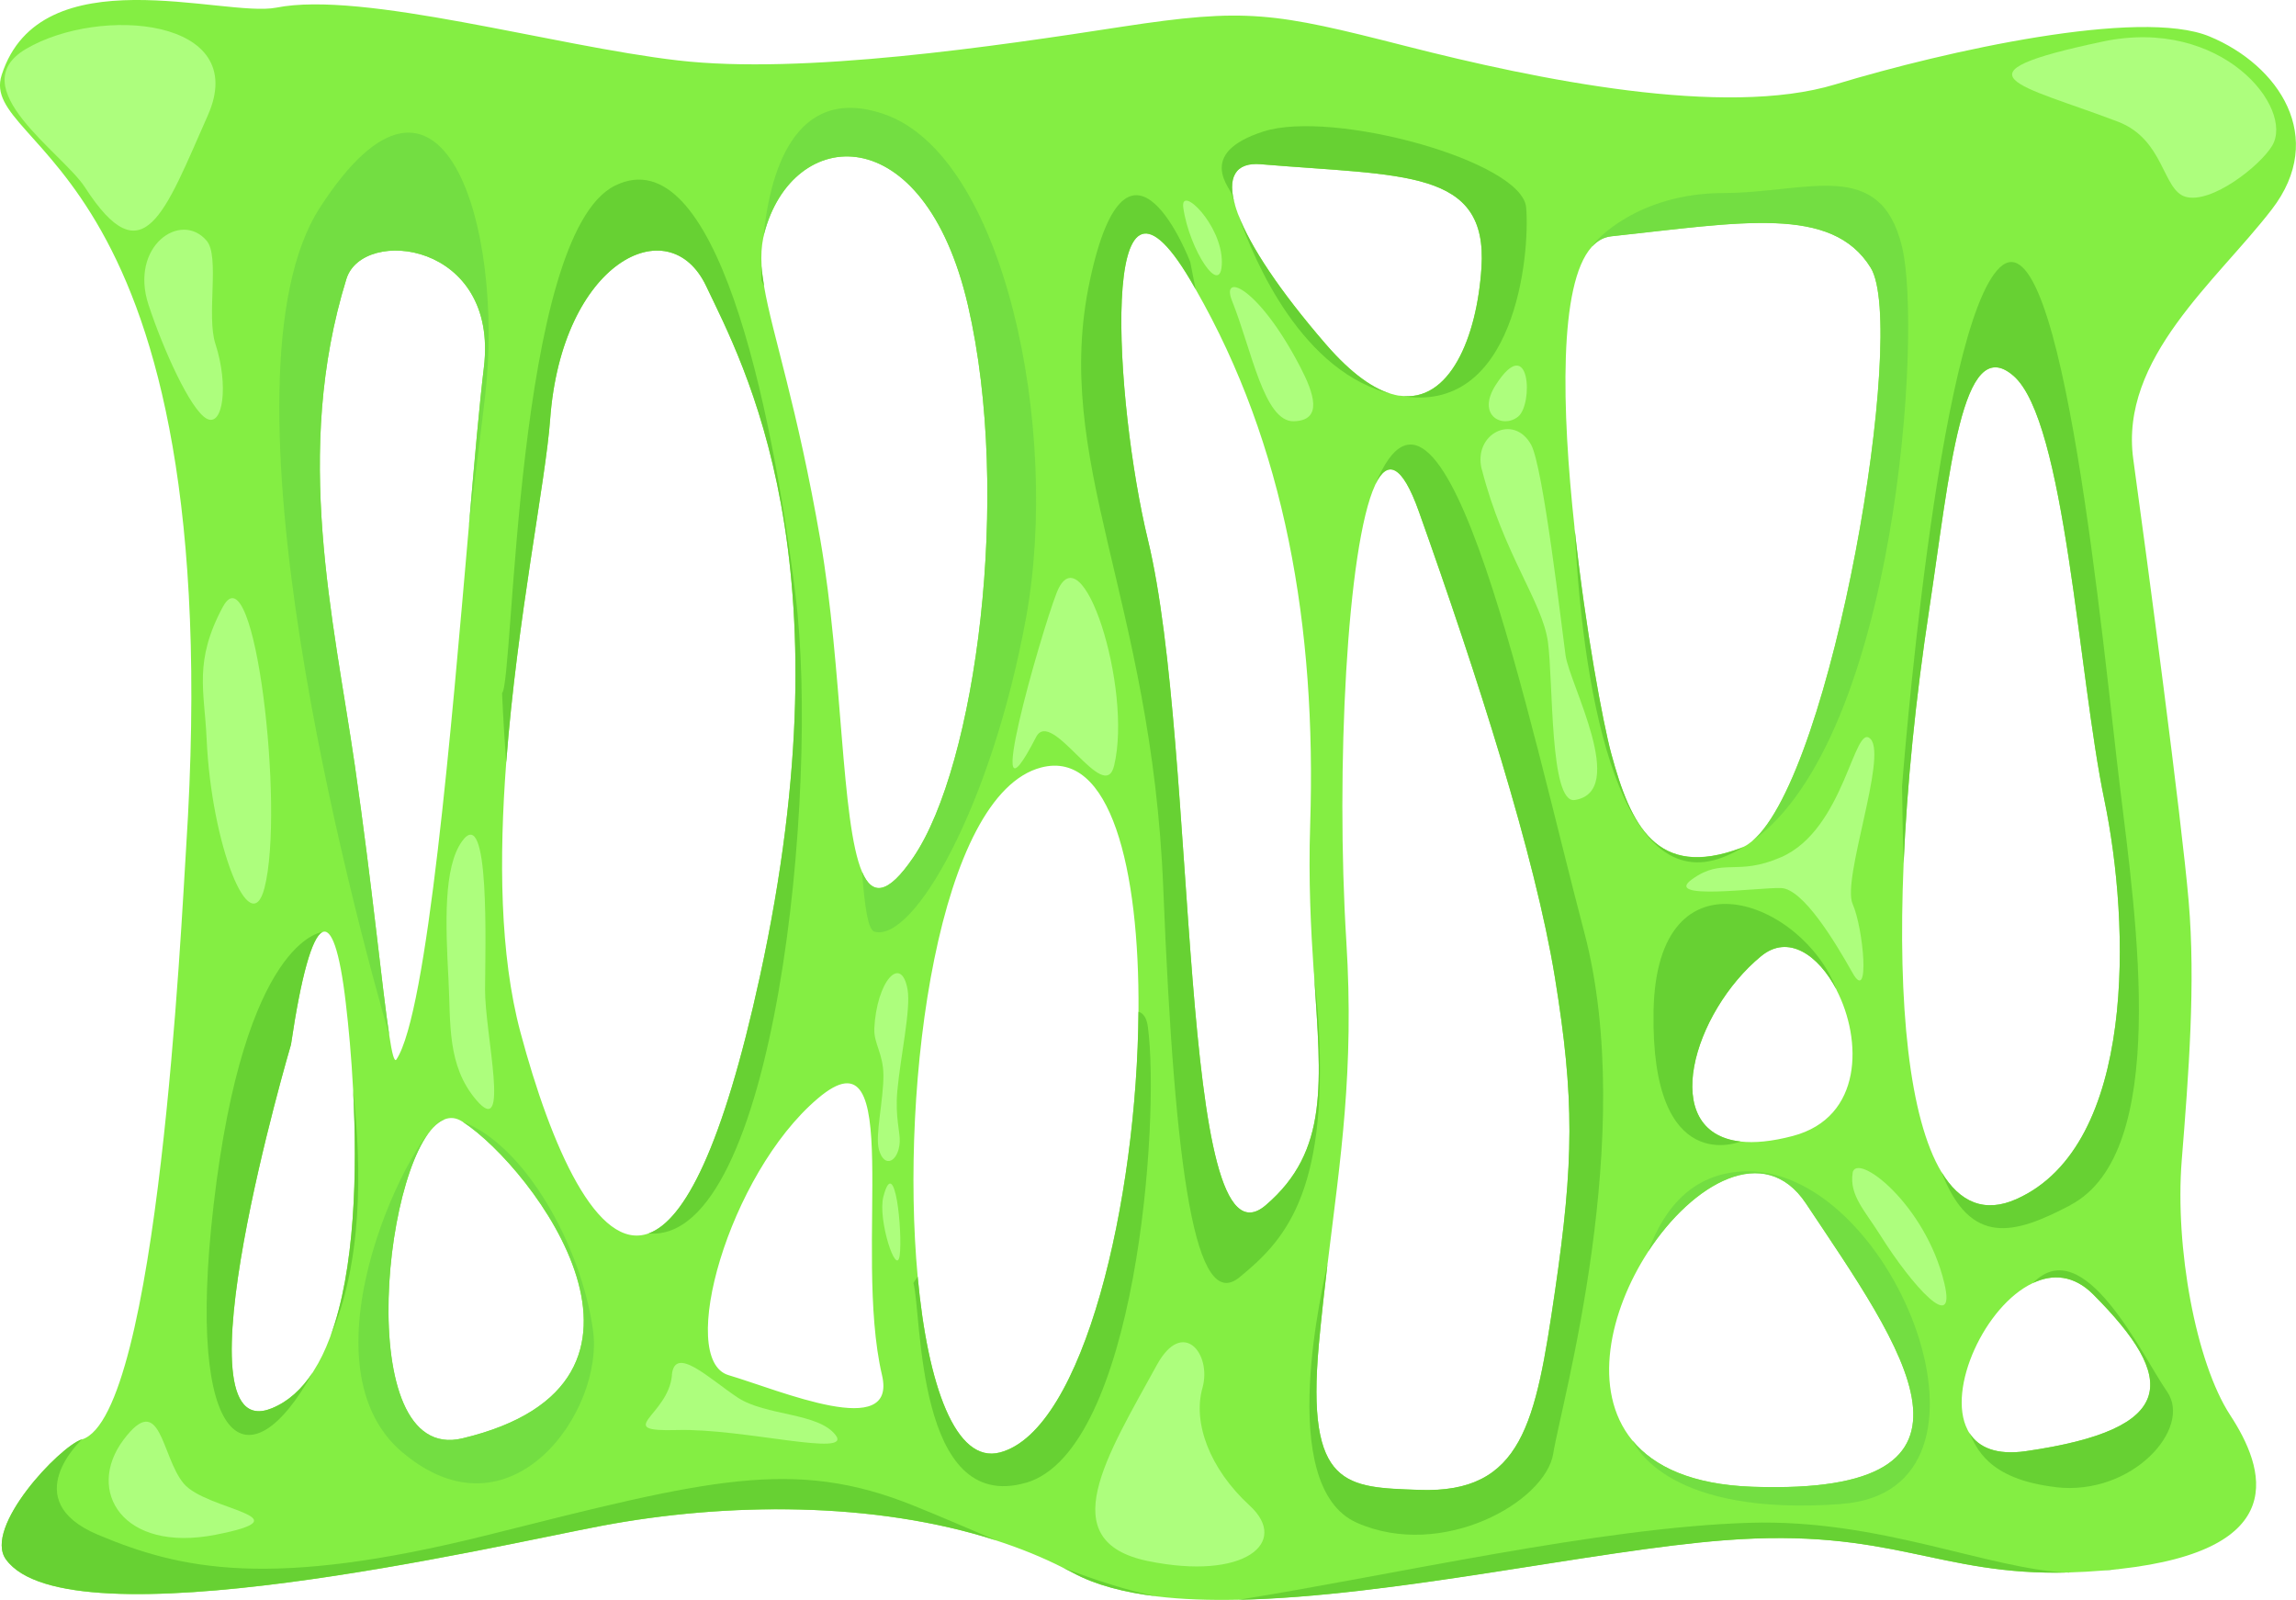 <?xml version="1.0" encoding="UTF-8"?>
<svg id="Layer_2" data-name="Layer 2" xmlns="http://www.w3.org/2000/svg" viewBox="0 0 228.01 158.87">
  <defs>
    <style>
      .cls-1 {
        fill: #84ee43;
      }

      .cls-2 {
        fill: #67d133;
      }

      .cls-3 {
        fill: #73de42;
      }

      .cls-4 {
        fill: #adfe7d;
      }
    </style>
  </defs>
  <g id="_Шар_1" data-name="Шар 1">
    <g>
      <path class="cls-1" d="M219.42,3.62c-6.89-2.86-26.15,1.43-37.16,4.76-11.01,3.34-29.59-.47-42.67-3.81-13.08-3.34-15.82-3.81-28.21-1.91-12.39,1.91-31.66,4.78-44.05,3.34C54.95,4.57,36.03-.95,27.43.76,22.24,1.77,4.02-4.5.17,7.43c-2.48,7.62,22.74,8.1,18.31,76.81-.46,7.15-2.76,56.29-10.33,58.69,0,0-.01,0-.02,0-2.25.74-9.81,8.76-7.54,11.92,6.19,8.58,48.5-1.32,59.18-3.34,12.39-2.34,27.08-2.45,39.17,1.46,2.35.76,4.61,1.67,6.72,2.75.31.15.6.31.9.46,2.24,1.21,5.08,1.95,8.33,2.34,2.47.3,5.19.39,8.06.33,15.35-.31,35.34-4.91,48.3-5.91,16.63-1.28,21.13,3.56,34.23,3.2,1.07-.03,2.21-.09,3.41-.19h.02c.41-.03.83-.08,1.27-.12.09,0,.19-.01.29-.03,17.21-1.91,14.45-10.01,11.01-15.27-3.43-5.25-5.5-16.69-4.82-25.28.69-8.59,1.39-17.65.69-25.76-.69-8.11-4.12-33.87-5.5-43.89-1.38-10.02,8.26-17.66,13.76-24.81,5.51-7.15.69-14.32-6.19-17.17ZM189.04,85.83v-.05c.33-7.76,1.19-16.36,2.54-25.24,2.05-13.51,3.22-27.69,8.37-23.22,5.16,4.46,6.45,29.75,9.03,42.12,2.57,12.37,3.21,34.26-8.7,39.62-3.19,1.44-5.67.34-7.48-2.68-3.19-5.31-4.35-16.58-3.76-30.55ZM162.1,143.03s-.02-.03-.03-.04c-4.01-4.94-2.23-12.8,1.59-18.68,0,0,.01-.01.01-.02,4.43-6.79,11.58-10.93,15.67-4.79,9.52,14.3,20.47,29.03-5.3,28.14-6-.21-9.79-1.99-11.94-4.61ZM174.9,94.94c2.68-2.2,5.68-.11,7.48,3.33,0,0,0,.02,0,.03,2.56,4.95,2.63,12.66-4.34,14.5-2.09.55-3.81.71-5.2.55-8.24-.92-4.71-12.85,2.05-18.41ZM158.07,24.53s0-.01,0-.02c.54-.6,1.18-.96,1.93-1.05,12.87-1.38,21.91-3.13,25.77,3.12,3.7,5.98-3.78,50.25-11.77,56.94,0,0-.01.01-.02.02-.26.21-.52.4-.78.52-.02.01-.04.03-.07.03-.08.04-.16.08-.25.11-8.37,3.13-10.95-2.24-12.88-9.38-.81-2.99-2.56-12.35-3.63-22.27t0-.01s-.01-.01,0-.02c-.01-.06-.02-.1-.01-.16-1.27-11.7-1.59-24.15,1.7-27.83ZM154.41,128.3c-1.9,12.95-3.19,20.04-13.5,19.65-7.14-.27-11.23-.14-9.94-14.43.26-2.83.56-5.47.86-8.01,0-.03.01-.05.01-.06,0,0,0-.01.01-.05,1.25-10.3,2.65-19.07,1.85-31.94-1.06-17.03.07-39.29,2.86-45.29.01-.01.01-.03.02-.05,1.17-2.47,2.63-2.09,4.33,2.7,5.8,16.29,11.53,34.16,13.5,46.22,1.96,12.06,1.9,18.31,0,31.27ZM125.22,16.31c14.19,1.19,22.55.45,21.9,10.27-.45,6.95-3.17,13.46-8.14,12.71-.07,0-.15-.02-.22-.03-.12-.02-.23-.05-.35-.08-1.94-.49-4.18-2.04-6.75-5.01-4.6-5.32-7.5-9.72-8.68-12.83-.05-.11-.09-.22-.12-.33-.06-.17-.12-.32-.16-.48-.01-.02-.01-.04-.02-.06-.86-2.86-.01-4.39,2.54-4.17ZM75.8,23.61s.01-.03.01-.05c.02-.12.05-.24.08-.37,2.79-10.75,15.87-11.72,20.24,7.15,4.36,18.86.77,45.68-5.42,54.78-2.57,3.78-4.1,3.81-5.1,1.46h0c-2.1-4.91-1.92-20.09-4.14-32.95-2.3-13.32-4.77-20.38-5.59-25.19h0c-.12-.73-.21-1.39-.25-2.02v-.05c-.06-.99-.01-1.9.17-2.77ZM44.1,111.17h0c.59-.25,1.19-.2,1.81.2.03.01.05.03.08.06,6.93,4.53,23.12,25.88-.08,31.41-11.2,2.67-7.72-29.21-1.82-31.66ZM81.21,109.08c8.84-7.53,3.44,14.9,6.38,27.47,1.53,6.54-10.08,1.53-15.24,0-5.16-1.53,0-19.95,8.86-27.47ZM50.27,75.73v-.02c1.08-14.2,3.92-27.95,4.36-34.04,1.14-15.67,11.8-21.02,15.49-13.28,3.69,7.76,14.37,27.18,5.34,68.6-3.7,16.96-7.49,24.19-11.03,25.48-5.11,1.88-9.7-8.58-12.75-19.98-2.06-7.7-2.12-17.33-1.41-26.77ZM34.4,27.7c1.61-5.23,15.18-3.67,13.65,8.82-.42,3.44-.92,9.11-1.49,15.77-1.72,19.77-4.11,48.26-7.19,52.91-.21.31-.44-.57-.71-2.38-.7-4.53-1.7-14.9-3.42-26.8-2.12-14.62-6.17-31.09-.84-48.33ZM28.9,103.71c1-6.78,2.09-10.63,3.1-11.14.9-.47,1.73,1.77,2.34,7.03.28,2.36.56,5.35.73,8.65,0,.02.01.04,0,.06.42,8.01.2,17.79-2.27,24.42-.02.06-.04.12-.07.18-.44,1.17-.96,2.25-1.57,3.2-.04.06-.07.11-.1.17-1.08,1.65-2.41,2.88-4.05,3.56-9.99,4.11,1.89-36.12,1.89-36.12ZM99.31,144.22c-4.42,1.17-7.19-6.7-8.18-17.47h0c-1.78-19.3,2.1-47.9,12.27-50.54,6.86-1.79,9.77,10,9.66,24.25-.13,18.66-5.42,41.55-13.75,43.76ZM114,53.63c-3.31-13.65-5.02-41.43,4.22-25.8.17.3.35.59.51.89,0,0,.01,0,.01.01,8.84,15.43,12.01,33.42,11.37,53.17-.18,5.55.07,10.33.35,14.51.01.14.02.28.04.41.7,10.76,1.5,17.47-4.8,22.86-8.8,7.52-6.69-45.35-11.7-66.05ZM201.17,144.1c-2.9.42-4.67-.36-5.58-1.79,0,0-.01,0-.01-.01-.07-.1-.14-.21-.19-.33-2.08-4.05,1.75-12.33,6.48-14.56.01,0,.02,0,.02-.01,1.95-.92,4.06-.79,5.97,1.12,8.38,8.4,8.52,13.39-6.69,15.58Z"/>
      <path class="cls-3" d="M48.17,39.36c-.38,3.29-.95,7.8-1.61,12.93.57-6.66,1.07-12.33,1.49-15.77,1.53-12.49-12.04-14.05-13.65-8.82-5.33,17.23-1.28,33.71.84,48.33,1.72,11.9,2.72,22.26,3.42,26.8-3.48-12.01-17.8-65.33-6.9-82.2,12.13-18.79,18.37,1.84,16.41,18.74Z"/>
      <path class="cls-2" d="M64.43,122.47c3.54-1.3,7.33-8.52,11.03-25.48,9.03-41.42-1.65-60.84-5.34-68.6-3.69-7.74-14.35-2.39-15.49,13.28-.44,6.09-3.28,19.84-4.36,34.04-.31-4.19-.41-6.89-.41-6.89,1.18-1.03,1.25-45.49,11.22-50.39,9.97-4.9,15.54,21.55,17.93,40.75,2.39,19.2-2.03,64.34-14.58,63.3Z"/>
      <path class="cls-2" d="M75.63,26.42c.04.63.13,1.3.25,2.02-.17-.4-.27-.61-.27-.61,0-.29,0-.78.02-1.41Z"/>
      <path class="cls-3" d="M101.89,61.37c-3.42,18.67-11.16,32.25-15.06,31.14-.62-.17-.96-2.43-1.22-5.93,1,2.34,2.53,2.32,5.1-1.46,6.19-9.1,9.78-35.91,5.42-54.78-4.37-18.87-17.45-17.9-20.24-7.15-.03.12-.06.24-.08.37.58-5.97,2.87-15.31,11.92-12.25,12.07,4.08,17.59,31.39,14.16,50.06Z"/>
      <path class="cls-2" d="M123.08,126.84c-4.33,3.54-6.41-9.92-7.56-38.66-1.15-28.74-11.12-42.5-7.28-60.36,3.83-17.86,9.96-1.81,9.96-1.81,0,0,.19.97.53,2.7-.16-.3-.34-.59-.51-.89-9.24-15.63-7.53,12.15-4.22,25.8,5.01,20.7,2.9,73.57,11.7,66.05,6.3-5.39,5.5-12.1,4.8-22.86.22,2,.38,3.75.46,5.19.92,16.71-3.55,21.3-7.88,24.84Z"/>
      <path class="cls-2" d="M101.89,147.23c-10.95,3.19-10.33-16.77-11.18-19.83,0,0,.15-.23.42-.64.99,10.77,3.76,18.64,8.18,17.47,8.33-2.21,13.62-25.1,13.75-43.76.49.12.82.62.94,1.54,1.21,9.28-1.16,42.03-12.11,45.23Z"/>
      <path class="cls-2" d="M154.25,144.33c-.77,4.83-11.06,10.6-19.5,6.88-8.28-3.66-3.2-24.24-2.92-25.71-.3,2.54-.6,5.19-.86,8.01-1.29,14.3,2.8,14.16,9.94,14.43,10.31.39,11.6-6.7,13.5-19.65,1.9-12.96,1.96-19.21,0-31.27-1.97-12.06-7.7-29.93-13.5-46.22-1.7-4.78-3.16-5.16-4.33-2.7,6.91-16.82,15.38,24.17,20.73,44.4,5.37,20.24-2.3,47-3.06,51.82Z"/>
      <path class="cls-2" d="M182.38,98.27c-1.8-3.45-4.8-5.54-7.48-3.33-6.76,5.56-10.29,17.5-2.05,18.41,0,0-8.93,3.72-8.64-12.93.29-16.64,14.87-10.95,18.17-2.15Z"/>
      <path class="cls-3" d="M182.92,149.34c-17.2,1.29-20.45-5.68-20.82-6.32,2.15,2.62,5.94,4.4,11.94,4.61,25.77.89,14.82-13.84,5.3-28.14-4.09-6.14-11.24-2-15.67,4.79,1.63-4.46,4.6-7.95,9.9-7.97,14.64-.03,27.07,31.7,9.35,33.02Z"/>
      <path class="cls-2" d="M204.17,147.67c-6.87-.79-7.92-4.03-8.58-5.36.91,1.43,2.68,2.2,5.58,1.79,15.21-2.19,15.07-7.18,6.69-15.58-1.91-1.91-4.02-2.05-5.97-1.12,5.08-5.19,10.79,7.15,13.32,10.79,2.52,3.64-3.46,10.36-11.04,9.49Z"/>
      <path class="cls-2" d="M205.59,119.68c-5.52,2.9-9.9,4.16-12.79-3.31,1.81,3.02,4.29,4.12,7.48,2.68,11.91-5.36,11.27-27.25,8.7-39.62-2.58-12.37-3.87-37.66-9.03-42.12-5.15-4.46-6.32,9.71-8.37,23.22-1.35,8.88-2.21,17.48-2.54,25.24-.07-2.41-.12-4.98-.15-7.7,0,0,3.48-45.68,9.72-51.52,6.24-5.85,10.28,38.19,11.91,51.52,1.62,13.32,5.01,36.38-4.93,41.6Z"/>
      <path class="cls-2" d="M172.89,84.21c.09-.03.17-.07.25-.11-.65.41-1.33.75-2.03,1.02-9.91,3.85-13.86-14.79-14.73-32.56,1.07,9.92,2.82,19.28,3.63,22.27,1.93,7.14,4.51,12.51,12.88,9.38Z"/>
      <path class="cls-3" d="M174.01,83.53c7.99-6.69,15.47-50.96,11.77-56.94-3.86-6.25-12.9-4.5-25.77-3.12-.75.08-1.39.44-1.93,1.05.25-.62,4.59-5.33,13.03-5.35,8.44-.02,15.62-3.6,17.78,5.35,2.03,8.4-.57,48.74-14.88,59.01Z"/>
      <path class="cls-2" d="M138.41,39.18c-9.08-2.07-13.84-13.25-15.43-17.83,1.18,3.11,4.08,7.51,8.68,12.83,2.57,2.97,4.81,4.51,6.75,5.01Z"/>
      <path class="cls-2" d="M138.98,39.29c4.97.76,7.69-5.75,8.14-12.71.65-9.82-7.71-9.08-21.9-10.27-2.55-.21-3.4,1.31-2.54,4.17-.22-.69-.33-1.1-.33-1.1,0-.56-3.76-4.13,3.14-6.33,6.9-2.19,25.69,2.95,26.07,7.56.39,4.58-1.05,20.78-12.58,18.68Z"/>
      <path class="cls-3" d="M39.96,144.22c-10.75-9.12,1.4-32.64,4.12-33.06h.02c-5.9,2.45-9.38,34.33,1.82,31.66,23.2-5.53,7.01-26.87.08-31.41,6.15,2.36,11.71,12.28,12.89,20.67,1.13,8.04-8.17,21.24-18.93,12.13Z"/>
      <path class="cls-2" d="M28.9,103.71s-11.88,40.23-1.89,36.12c1.64-.67,2.97-1.91,4.05-3.56-6.33,11.45-12.67,7.74-9.85-16.6,3.07-26.48,10.79-27.11,10.79-27.11-1.01.51-2.1,4.36-3.1,11.14Z"/>
      <path class="cls-2" d="M32.8,132.73c2.47-6.63,2.69-16.41,2.27-24.42.89,7.85.89,17.2-2.27,24.42Z"/>
      <path class="cls-2" d="M90.71,149.5c2.79,1.12,5.54,2.32,8.23,3.46-12.09-3.9-26.78-3.79-39.17-1.46-10.68,2.02-52.99,11.92-59.18,3.34-2.27-3.15,5.29-11.18,7.54-11.92.01,0,.02,0,.02,0,0,0-6.58,6.05,1.58,9.48,8.15,3.42,17.03,5.46,38.8,0,21.76-5.47,30.3-7.7,42.18-2.9Z"/>
      <path class="cls-2" d="M105.66,155.71c3.19,1.22,6.28,2.23,9.23,2.81-3.25-.4-6.09-1.13-8.33-2.34-.3-.16-.59-.32-.9-.46Z"/>
      <path class="cls-2" d="M205.48,156.15c-13.1.35-17.6-4.49-34.23-3.2-12.96,1-32.95,5.6-48.3,5.91.01,0,.02,0,.03,0,15.43-2.47,35.92-7.21,50.81-7.65,12.94-.39,23.66,4.63,31.69,4.96Z"/>
      <path class="cls-2" d="M210.18,155.83c-.44.05-.86.09-1.27.12.42-.08.84-.12,1.27-.12Z"/>
      <path class="cls-4" d="M2.58,4.86c-6.45,3.8,3.64,10.32,5.85,13.73,5.8,8.99,7.9,2.6,12.22-7.16C24.91,1.77,9.91.54,2.58,4.86Z"/>
      <path class="cls-4" d="M14.75,30.27c1.45,4.4,4.14,10.4,5.77,11.3,1.63.89,2.21-3.32.87-7.43-.91-2.8.46-8.69-.87-10.24-2.58-3.01-7.68.56-5.77,6.37Z"/>
      <path class="cls-4" d="M22.14,60.24c-2.93,5.46-1.83,8.36-1.62,13.16.48,10.54,4.34,20.15,5.74,14.79,2.04-7.8-.97-33.81-4.12-27.94Z"/>
      <path class="cls-4" d="M208.8,4.13c-15.45,3.27-8.29,4.22,1.52,7.95,4.62,1.76,4.42,6.8,6.72,7.46,2.58.74,7.44-3.1,8.61-5.08,2.21-3.74-5-12.84-16.85-10.33Z"/>
      <path class="cls-4" d="M176.87,85.12c6.36-2.77,7.25-13.52,8.9-11.73s-2.87,13.93-1.79,16.37c1.08,2.44,1.75,9.97,0,6.86-1.75-3.11-4.91-8.36-7.11-8.44-2.19-.07-11.86,1.28-8.81-.89,3.05-2.17,4.4-.25,8.81-2.17Z"/>
      <path class="cls-4" d="M183.98,116.5c-.33,2.2,1.21,3.7,2.77,6.19,3.12,4.97,7.59,9.94,6.33,4.7-1.89-7.87-8.77-13.1-9.11-10.9Z"/>
      <path class="cls-4" d="M147.16,46.62c2.15,8.39,6.02,13.16,6.56,17.12.54,3.96.16,16.08,2.66,15.7,5.34-.82-.52-11.53-.91-14.37-.39-2.84-2.22-18.75-3.42-20.91-1.74-3.15-5.8-1.07-4.9,2.46Z"/>
      <path class="cls-4" d="M148.56,38.19c-1.99,3.07.66,4.41,2.19,3.19,1.54-1.22,1.21-8.44-2.19-3.19Z"/>
      <path class="cls-4" d="M122.36,29.9c1.93,4.79,3.16,12,6.12,11.93,2.96-.07,1.97-2.84.66-5.36-4.17-8.04-7.96-9.5-6.78-6.57Z"/>
      <path class="cls-4" d="M117.51,20.62c.58,4.17,3.82,9.12,3.83,5.4s-4.16-7.75-3.83-5.4Z"/>
      <path class="cls-4" d="M114.89,135.53c-4.97,9.06-10.41,17.52-.89,19.48,9.53,1.96,14.13-1.81,10.1-5.51s-5.65-8.28-4.69-11.67c.96-3.39-1.94-7-4.52-2.3Z"/>
      <path class="cls-4" d="M12.25,142.99c-3.75,5.02-.11,11.22,9.15,9.41s-.91-2.4-3.16-5.09c-2.25-2.7-2.25-9.33-5.99-4.32Z"/>
      <path class="cls-4" d="M45.89,83.53c-1.86,2.57-1.65,8.18-1.35,13.77.23,4.3-.17,8.48,2.75,11.92,3.43,4.04.86-6.63.88-10.94.02-4.3.49-18.59-2.28-14.75Z"/>
      <path class="cls-4" d="M86.83,102.2c-.06,1.39.88,2.44.9,4.54.02,2.46-.84,5.98-.45,7.4.54,1.98,1.96,1.19,2.07-.74.06-.95-.47-2.47-.24-5.06.31-3.42,1.36-8.13,1.02-10.07-.62-3.56-3.08-.87-3.31,3.92Z"/>
      <path class="cls-4" d="M87.73,118.81c-.6,2.28,1.33,8.13,1.62,5.82.29-2.31-.48-10.16-1.62-5.82Z"/>
      <path class="cls-4" d="M66.73,136.55c-.35,4.03-5.99,5.63.53,5.45,6.53-.18,17.45,2.75,15.72.5s-6.93-1.88-9.73-3.73c-2.8-1.85-6.26-5.26-6.53-2.22Z"/>
      <path class="cls-4" d="M104.92,58.9c-1.57,4.04-7.65,25.23-2.03,14.29,1.55-3.01,6.78,6.87,7.75,2.84,1.85-7.66-3.21-23.61-5.72-17.13Z"/>
    </g>
  </g>
</svg>